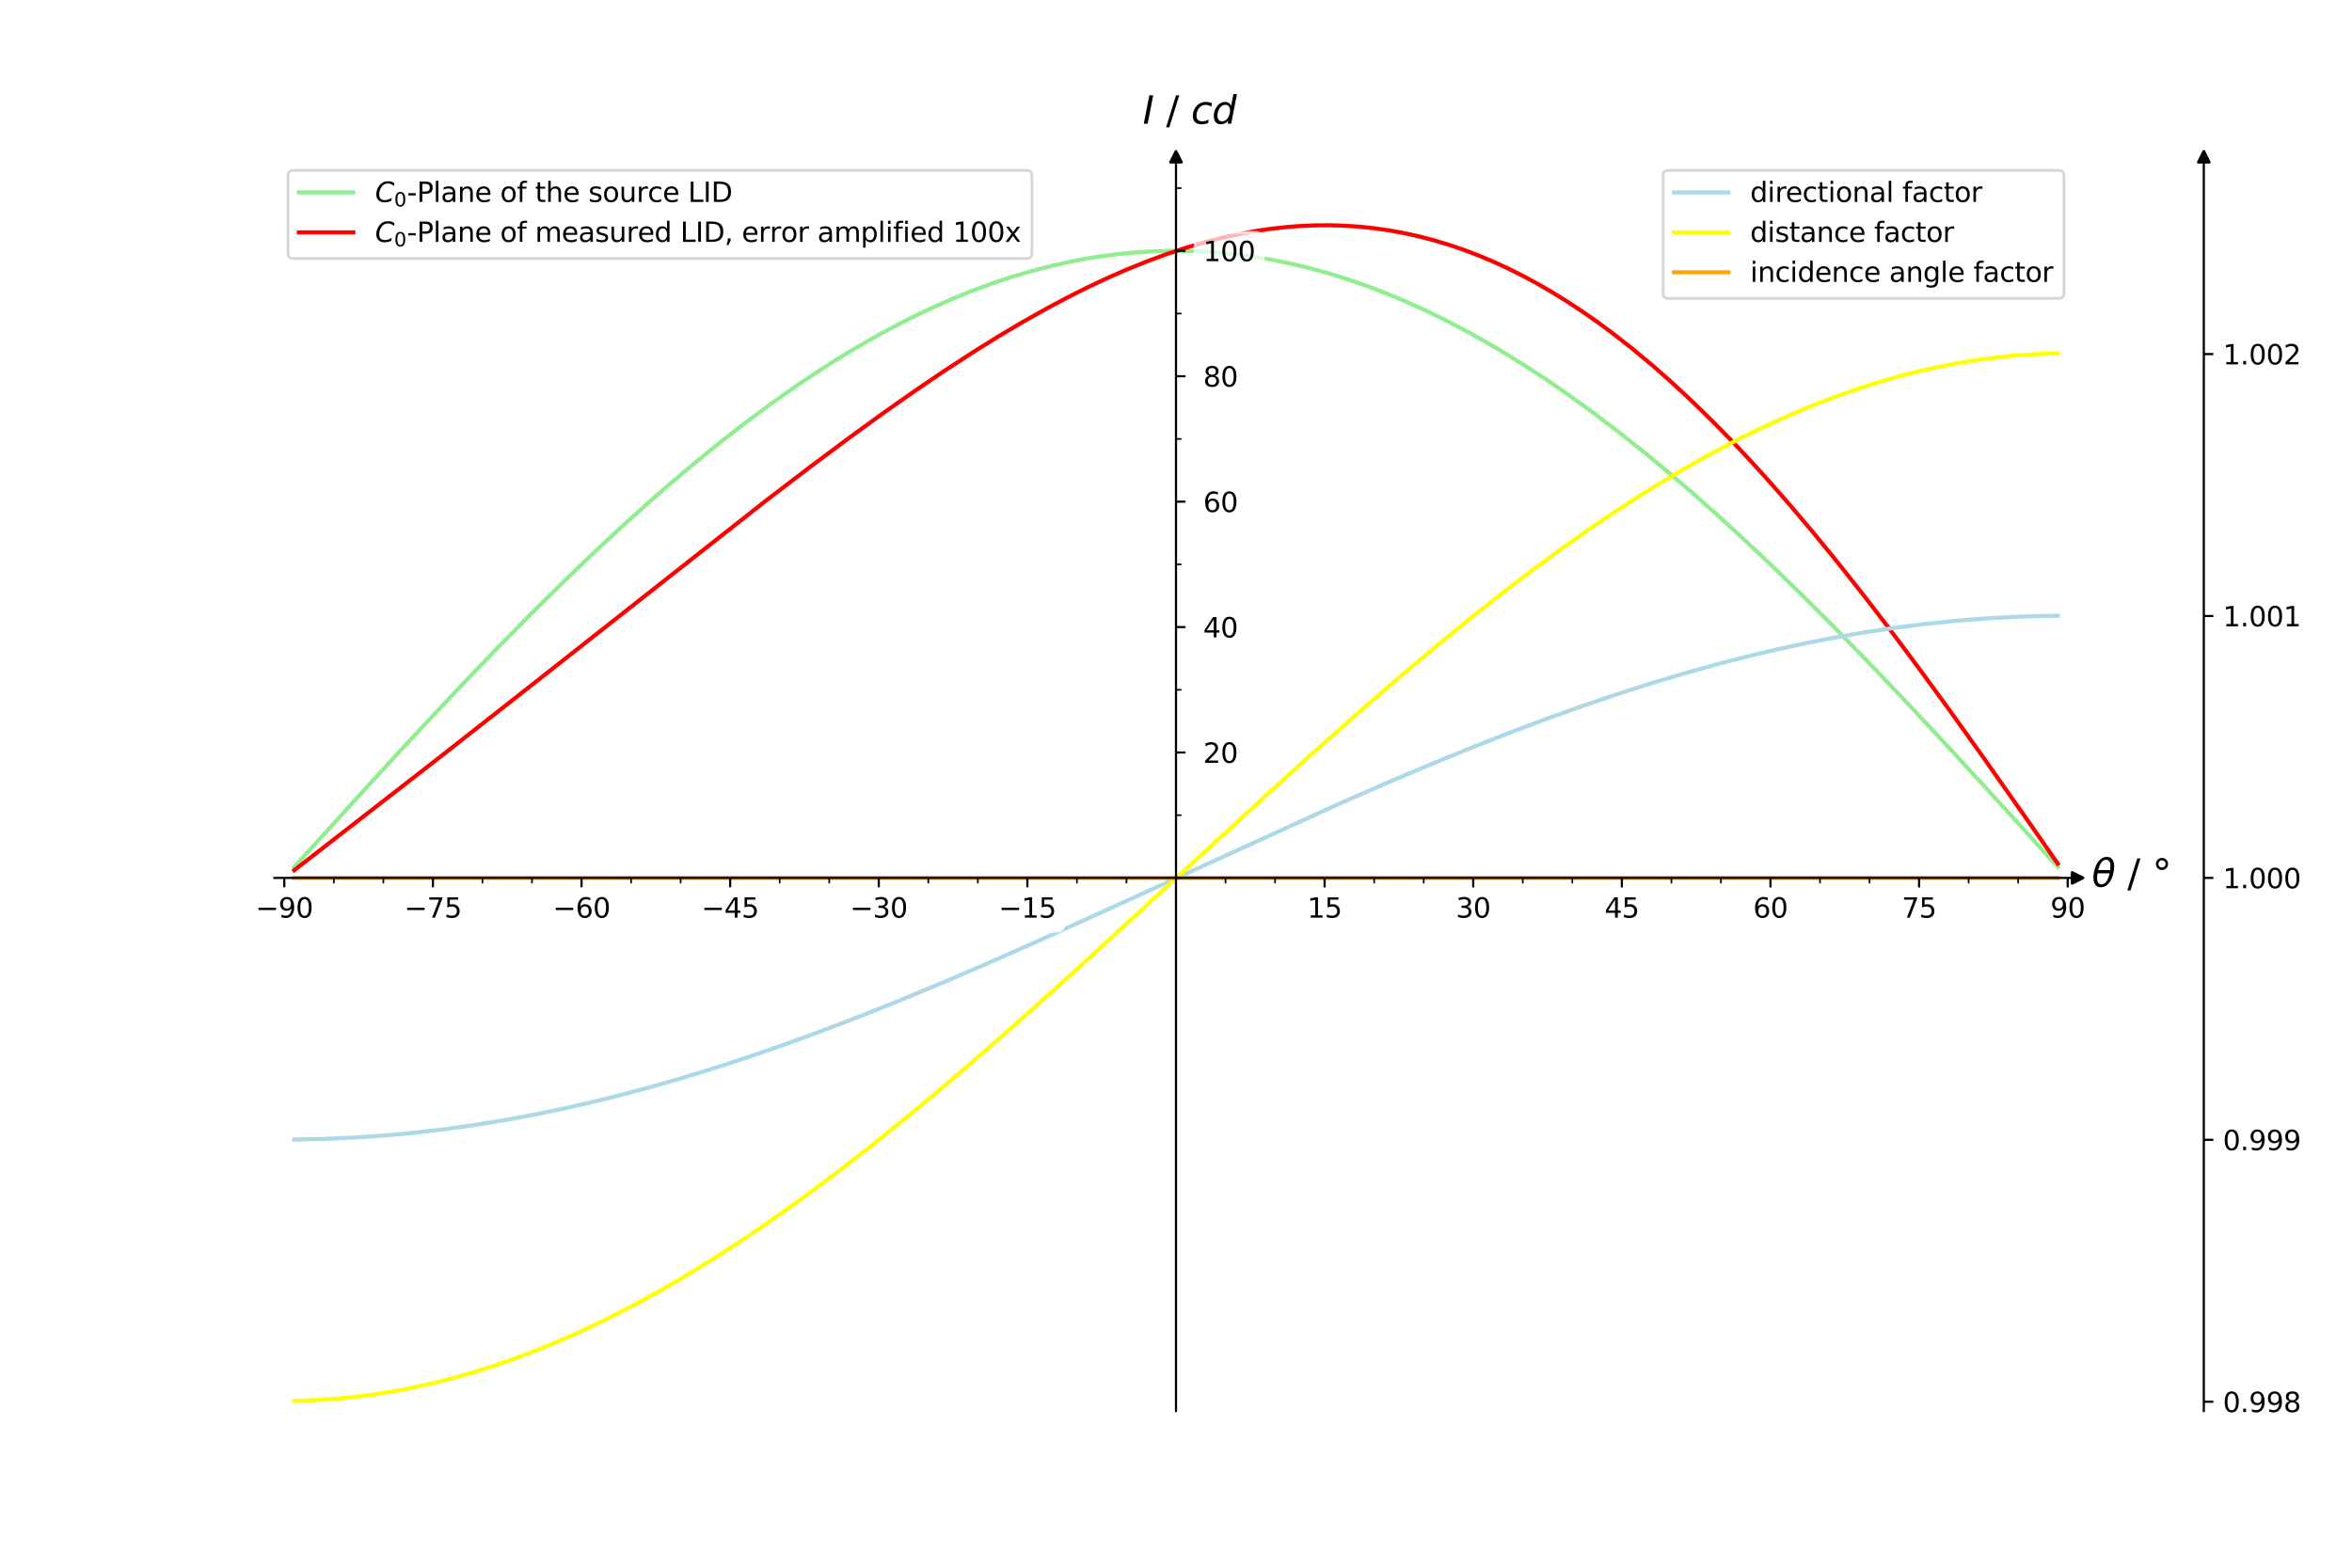 <?xml version="1.0" encoding="utf-8" standalone="no"?>
<!DOCTYPE svg PUBLIC "-//W3C//DTD SVG 1.1//EN"
  "http://www.w3.org/Graphics/SVG/1.1/DTD/svg11.dtd">
<svg xmlns:xlink="http://www.w3.org/1999/xlink" width="864pt" height="576pt" viewBox="0 0 864 576" xmlns="http://www.w3.org/2000/svg" version="1.1">
 <defs>
  <style type="text/css">*{stroke-linejoin: round; stroke-linecap: butt}</style>
 </defs>
 <g id="figure_1">
  <g id="patch_1">
   <path d="M 0 576 
L 864 576 
L 864 0 
L 0 0 
z
" style="fill: #ffffff"/>
  </g>
  <g id="axes_1">
   <g id="patch_2">
    <path d="M 100.8 518.4 
L 763.2 518.4 
L 763.2 57.6 
L 100.8 57.6 
L 100.8 518.4 
z
" style="fill: none; opacity: 0"/>
   </g>
   <g id="matplotlib.axis_1">
    <g id="xtick_1"/>
    <g id="xtick_2"/>
    <g id="xtick_3"/>
    <g id="xtick_4"/>
    <g id="xtick_5"/>
    <g id="xtick_6"/>
    <g id="xtick_7"/>
    <g id="xtick_8"/>
    <g id="xtick_9"/>
    <g id="xtick_10"/>
    <g id="xtick_11"/>
    <g id="xtick_12"/>
    <g id="xtick_13"/>
    <g id="xtick_14"/>
    <g id="xtick_15"/>
    <g id="xtick_16"/>
    <g id="xtick_17"/>
    <g id="xtick_18"/>
    <g id="xtick_19"/>
    <g id="xtick_20"/>
    <g id="xtick_21"/>
    <g id="xtick_22"/>
    <g id="xtick_23"/>
    <g id="xtick_24"/>
    <g id="xtick_25"/>
    <g id="xtick_26"/>
    <g id="xtick_27"/>
    <g id="xtick_28"/>
    <g id="xtick_29"/>
    <g id="xtick_30"/>
    <g id="xtick_31"/>
    <g id="xtick_32"/>
    <g id="xtick_33"/>
    <g id="xtick_34"/>
    <g id="xtick_35"/>
    <g id="xtick_36"/>
    <g id="xtick_37"/>
    <g id="xtick_38"/>
   </g>
   <g id="matplotlib.axis_2">
    <g id="ytick_1">
     <g id="line2d_1">
      <defs>
       <path id="m6459593977" d="M 0 0 
L 3.5 0 
" style="stroke: #000000; stroke-width: 0.8"/>
      </defs>
      <g>
       <use xlink:href="#m6459593977" x="809.568" y="515.025" style="stroke: #000000; stroke-width: 0.8"/>
      </g>
     </g>
     <g id="text_1">
      <!-- 0.998 -->
      <g transform="translate(816.568 518.824) scale(0.1 -0.1)">
       <defs>
        <path id="DejaVuSans-30" d="M 2034 4250 
Q 1547 4250 1301 3770 
Q 1056 3291 1056 2328 
Q 1056 1369 1301 889 
Q 1547 409 2034 409 
Q 2525 409 2770 889 
Q 3016 1369 3016 2328 
Q 3016 3291 2770 3770 
Q 2525 4250 2034 4250 
z
M 2034 4750 
Q 2819 4750 3233 4129 
Q 3647 3509 3647 2328 
Q 3647 1150 3233 529 
Q 2819 -91 2034 -91 
Q 1250 -91 836 529 
Q 422 1150 422 2328 
Q 422 3509 836 4129 
Q 1250 4750 2034 4750 
z
" transform="scale(0.016)"/>
        <path id="DejaVuSans-2e" d="M 684 794 
L 1344 794 
L 1344 0 
L 684 0 
L 684 794 
z
" transform="scale(0.016)"/>
        <path id="DejaVuSans-39" d="M 703 97 
L 703 672 
Q 941 559 1184 500 
Q 1428 441 1663 441 
Q 2288 441 2617 861 
Q 2947 1281 2994 2138 
Q 2813 1869 2534 1725 
Q 2256 1581 1919 1581 
Q 1219 1581 811 2004 
Q 403 2428 403 3163 
Q 403 3881 828 4315 
Q 1253 4750 1959 4750 
Q 2769 4750 3195 4129 
Q 3622 3509 3622 2328 
Q 3622 1225 3098 567 
Q 2575 -91 1691 -91 
Q 1453 -91 1209 -44 
Q 966 3 703 97 
z
M 1959 2075 
Q 2384 2075 2632 2365 
Q 2881 2656 2881 3163 
Q 2881 3666 2632 3958 
Q 2384 4250 1959 4250 
Q 1534 4250 1286 3958 
Q 1038 3666 1038 3163 
Q 1038 2656 1286 2365 
Q 1534 2075 1959 2075 
z
" transform="scale(0.016)"/>
        <path id="DejaVuSans-38" d="M 2034 2216 
Q 1584 2216 1326 1975 
Q 1069 1734 1069 1313 
Q 1069 891 1326 650 
Q 1584 409 2034 409 
Q 2484 409 2743 651 
Q 3003 894 3003 1313 
Q 3003 1734 2745 1975 
Q 2488 2216 2034 2216 
z
M 1403 2484 
Q 997 2584 770 2862 
Q 544 3141 544 3541 
Q 544 4100 942 4425 
Q 1341 4750 2034 4750 
Q 2731 4750 3128 4425 
Q 3525 4100 3525 3541 
Q 3525 3141 3298 2862 
Q 3072 2584 2669 2484 
Q 3125 2378 3379 2068 
Q 3634 1759 3634 1313 
Q 3634 634 3220 271 
Q 2806 -91 2034 -91 
Q 1263 -91 848 271 
Q 434 634 434 1313 
Q 434 1759 690 2068 
Q 947 2378 1403 2484 
z
M 1172 3481 
Q 1172 3119 1398 2916 
Q 1625 2713 2034 2713 
Q 2441 2713 2670 2916 
Q 2900 3119 2900 3481 
Q 2900 3844 2670 4047 
Q 2441 4250 2034 4250 
Q 1625 4250 1398 4047 
Q 1172 3844 1172 3481 
z
" transform="scale(0.016)"/>
       </defs>
       <use xlink:href="#DejaVuSans-30"/>
       <use xlink:href="#DejaVuSans-2e" x="63.623"/>
       <use xlink:href="#DejaVuSans-39" x="95.41"/>
       <use xlink:href="#DejaVuSans-39" x="159.033"/>
       <use xlink:href="#DejaVuSans-38" x="222.656"/>
      </g>
     </g>
    </g>
    <g id="ytick_2">
     <g id="line2d_2">
      <g>
       <use xlink:href="#m6459593977" x="809.568" y="418.792" style="stroke: #000000; stroke-width: 0.8"/>
      </g>
     </g>
     <g id="text_2">
      <!-- 0.999 -->
      <g transform="translate(816.568 422.592) scale(0.1 -0.1)">
       <use xlink:href="#DejaVuSans-30"/>
       <use xlink:href="#DejaVuSans-2e" x="63.623"/>
       <use xlink:href="#DejaVuSans-39" x="95.41"/>
       <use xlink:href="#DejaVuSans-39" x="159.033"/>
       <use xlink:href="#DejaVuSans-39" x="222.656"/>
      </g>
     </g>
    </g>
    <g id="ytick_3">
     <g id="line2d_3">
      <g>
       <use xlink:href="#m6459593977" x="809.568" y="322.56" style="stroke: #000000; stroke-width: 0.8"/>
      </g>
     </g>
     <g id="text_3">
      <!-- 1.000 -->
      <g transform="translate(816.568 326.359) scale(0.1 -0.1)">
       <defs>
        <path id="DejaVuSans-31" d="M 794 531 
L 1825 531 
L 1825 4091 
L 703 3866 
L 703 4441 
L 1819 4666 
L 2450 4666 
L 2450 531 
L 3481 531 
L 3481 0 
L 794 0 
L 794 531 
z
" transform="scale(0.016)"/>
       </defs>
       <use xlink:href="#DejaVuSans-31"/>
       <use xlink:href="#DejaVuSans-2e" x="63.623"/>
       <use xlink:href="#DejaVuSans-30" x="95.41"/>
       <use xlink:href="#DejaVuSans-30" x="159.033"/>
       <use xlink:href="#DejaVuSans-30" x="222.656"/>
      </g>
     </g>
    </g>
    <g id="ytick_4">
     <g id="line2d_4">
      <g>
       <use xlink:href="#m6459593977" x="809.568" y="226.328" style="stroke: #000000; stroke-width: 0.8"/>
      </g>
     </g>
     <g id="text_4">
      <!-- 1.001 -->
      <g transform="translate(816.568 230.127) scale(0.1 -0.1)">
       <use xlink:href="#DejaVuSans-31"/>
       <use xlink:href="#DejaVuSans-2e" x="63.623"/>
       <use xlink:href="#DejaVuSans-30" x="95.41"/>
       <use xlink:href="#DejaVuSans-30" x="159.033"/>
       <use xlink:href="#DejaVuSans-31" x="222.656"/>
      </g>
     </g>
    </g>
    <g id="ytick_5">
     <g id="line2d_5">
      <g>
       <use xlink:href="#m6459593977" x="809.568" y="130.095" style="stroke: #000000; stroke-width: 0.8"/>
      </g>
     </g>
     <g id="text_5">
      <!-- 1.002 -->
      <g transform="translate(816.568 133.894) scale(0.1 -0.1)">
       <defs>
        <path id="DejaVuSans-32" d="M 1228 531 
L 3431 531 
L 3431 0 
L 469 0 
L 469 531 
Q 828 903 1448 1529 
Q 2069 2156 2228 2338 
Q 2531 2678 2651 2914 
Q 2772 3150 2772 3378 
Q 2772 3750 2511 3984 
Q 2250 4219 1831 4219 
Q 1534 4219 1204 4116 
Q 875 4013 500 3803 
L 500 4441 
Q 881 4594 1212 4672 
Q 1544 4750 1819 4750 
Q 2544 4750 2975 4387 
Q 3406 4025 3406 3419 
Q 3406 3131 3298 2873 
Q 3191 2616 2906 2266 
Q 2828 2175 2409 1742 
Q 1991 1309 1228 531 
z
" transform="scale(0.016)"/>
       </defs>
       <use xlink:href="#DejaVuSans-31"/>
       <use xlink:href="#DejaVuSans-2e" x="63.623"/>
       <use xlink:href="#DejaVuSans-30" x="95.41"/>
       <use xlink:href="#DejaVuSans-30" x="159.033"/>
       <use xlink:href="#DejaVuSans-32" x="222.656"/>
      </g>
     </g>
    </g>
   </g>
   <g id="line2d_6">
    <path d="M 432 57.6 
" style="fill: none; stroke: #000000; stroke-width: 1.5; stroke-linecap: square"/>
    <defs>
     <path id="m0f0eb17701" d="M 0 -2 
L -2 2 
L 2 2 
z
" style="stroke: #000000; stroke-linejoin: miter"/>
    </defs>
    <g>
     <use xlink:href="#m0f0eb17701" x="432" y="57.6" style="stroke: #000000; stroke-linejoin: miter"/>
    </g>
   </g>
   <g id="line2d_7">
    <path d="M 763.2 322.56 
" style="fill: none; stroke: #000000; stroke-width: 1.5; stroke-linecap: square"/>
    <defs>
     <path id="mcf2fd592ed" d="M 2 0 
L -2 -2 
L -2 2 
z
" style="stroke: #000000; stroke-linejoin: miter"/>
    </defs>
    <g>
     <use xlink:href="#mcf2fd592ed" x="763.2" y="322.56" style="stroke: #000000; stroke-linejoin: miter"/>
    </g>
   </g>
   <g id="line2d_8">
    <path d="M 108.079 318.539 
L 137.196 286.517 
L 155.393 266.821 
L 169.952 251.362 
L 182.69 238.118 
L 195.429 225.189 
L 206.347 214.394 
L 217.266 203.895 
L 228.185 193.722 
L 237.284 185.513 
L 246.382 177.565 
L 255.481 169.892 
L 264.58 162.511 
L 273.679 155.434 
L 282.778 148.675 
L 291.877 142.247 
L 299.156 137.351 
L 306.435 132.681 
L 313.714 128.243 
L 320.993 124.041 
L 328.273 120.081 
L 335.552 116.367 
L 342.831 112.905 
L 350.11 109.698 
L 357.389 106.751 
L 364.668 104.066 
L 371.947 101.648 
L 379.226 99.499 
L 386.505 97.621 
L 393.785 96.018 
L 401.064 94.691 
L 408.343 93.641 
L 415.622 92.87 
L 422.901 92.379 
L 430.18 92.169 
L 437.459 92.239 
L 444.738 92.59 
L 452.018 93.221 
L 459.297 94.131 
L 466.576 95.32 
L 473.855 96.785 
L 481.134 98.526 
L 488.413 100.54 
L 495.692 102.824 
L 502.971 105.375 
L 510.251 108.192 
L 517.53 111.269 
L 524.809 114.604 
L 532.088 118.193 
L 539.367 122.03 
L 546.646 126.112 
L 553.925 130.433 
L 561.204 134.988 
L 568.484 139.771 
L 575.763 144.778 
L 584.862 151.339 
L 593.96 158.227 
L 603.059 165.428 
L 612.158 172.927 
L 621.257 180.712 
L 630.356 188.766 
L 641.275 198.766 
L 652.193 209.106 
L 663.112 219.756 
L 674.031 230.688 
L 686.769 243.759 
L 701.327 259.053 
L 717.705 276.626 
L 737.723 298.477 
L 755.921 318.539 
L 755.921 318.539 
" clip-path="url(#p97789d7ee4)" style="fill: none; stroke: #90ee90; stroke-width: 1.5; stroke-linecap: square"/>
   </g>
   <g id="line2d_9">
    <path d="M 108.079 319.743 
L 160.853 278.755 
L 197.248 250.184 
L 280.958 184.277 
L 297.336 171.759 
L 311.895 160.895 
L 324.633 151.655 
L 335.552 143.976 
L 346.47 136.56 
L 357.389 129.446 
L 366.488 123.777 
L 375.587 118.371 
L 384.686 113.251 
L 391.965 109.378 
L 399.244 105.717 
L 406.523 102.281 
L 413.802 99.083 
L 421.081 96.134 
L 428.36 93.447 
L 435.64 91.035 
L 442.919 88.909 
L 450.198 87.08 
L 455.657 85.91 
L 461.116 84.918 
L 466.576 84.109 
L 472.035 83.485 
L 477.495 83.052 
L 482.954 82.813 
L 488.413 82.772 
L 493.873 82.931 
L 499.332 83.294 
L 504.791 83.863 
L 510.251 84.642 
L 515.71 85.632 
L 521.169 86.835 
L 526.629 88.254 
L 532.088 89.889 
L 537.547 91.742 
L 543.007 93.813 
L 548.466 96.103 
L 553.925 98.612 
L 559.385 101.34 
L 564.844 104.286 
L 570.303 107.45 
L 575.763 110.831 
L 581.222 114.426 
L 586.681 118.235 
L 592.141 122.254 
L 599.42 127.938 
L 606.699 133.984 
L 613.978 140.387 
L 621.257 147.136 
L 628.536 154.222 
L 635.815 161.633 
L 643.095 169.358 
L 650.374 177.384 
L 657.653 185.696 
L 666.752 196.467 
L 675.851 207.632 
L 684.949 219.158 
L 694.048 231.011 
L 704.967 245.615 
L 715.886 260.573 
L 728.624 278.38 
L 745.002 301.669 
L 755.921 317.33 
L 755.921 317.33 
" clip-path="url(#p97789d7ee4)" style="fill: none; stroke: #ff0000; stroke-width: 1.5; stroke-linecap: square"/>
   </g>
   <g id="line2d_10">
    <path d="M 809.568 57.6 
" style="fill: none; stroke: #000000; stroke-width: 1.5; stroke-linecap: square"/>
    <g>
     <use xlink:href="#m0f0eb17701" x="809.568" y="57.6" style="stroke: #000000; stroke-linejoin: miter"/>
    </g>
   </g>
   <g id="line2d_11">
    <path d="M 108.079 418.682 
L 118.998 418.463 
L 129.916 417.981 
L 140.835 417.239 
L 151.754 416.237 
L 162.673 414.979 
L 173.591 413.469 
L 184.51 411.709 
L 195.429 409.706 
L 206.347 407.464 
L 217.266 404.989 
L 228.185 402.289 
L 239.103 399.371 
L 250.022 396.242 
L 262.76 392.337 
L 275.499 388.171 
L 288.237 383.761 
L 300.976 379.122 
L 315.534 373.563 
L 330.092 367.755 
L 346.47 360.958 
L 362.848 353.923 
L 382.866 345.065 
L 406.523 334.334 
L 492.053 295.265 
L 510.251 287.319 
L 526.629 280.395 
L 541.187 274.456 
L 555.745 268.751 
L 570.303 263.307 
L 583.042 258.779 
L 595.78 254.489 
L 608.519 250.453 
L 619.437 247.207 
L 630.356 244.168 
L 641.275 241.344 
L 652.193 238.742 
L 663.112 236.371 
L 674.031 234.236 
L 684.949 232.343 
L 695.868 230.698 
L 706.787 229.306 
L 717.705 228.169 
L 728.624 227.291 
L 739.543 226.676 
L 750.462 226.323 
L 755.921 226.246 
L 755.921 226.246 
" clip-path="url(#p97789d7ee4)" style="fill: none; stroke: #add8e6; stroke-width: 1.5; stroke-linecap: square"/>
   </g>
   <g id="line2d_12">
    <path d="M 108.079 514.707 
L 115.358 514.474 
L 122.637 514.007 
L 129.916 513.308 
L 137.196 512.376 
L 144.475 511.214 
L 151.754 509.823 
L 159.033 508.204 
L 166.312 506.359 
L 173.591 504.291 
L 180.87 502.002 
L 188.149 499.495 
L 195.429 496.773 
L 202.708 493.838 
L 209.987 490.695 
L 217.266 487.348 
L 224.545 483.8 
L 233.644 479.09 
L 242.743 474.082 
L 251.842 468.785 
L 260.941 463.21 
L 270.04 457.367 
L 279.138 451.268 
L 288.237 444.923 
L 297.336 438.345 
L 308.255 430.161 
L 319.174 421.681 
L 330.092 412.928 
L 342.831 402.404 
L 355.569 391.58 
L 370.127 378.894 
L 386.505 364.295 
L 404.703 347.771 
L 433.82 320.977 
L 466.576 290.88 
L 484.774 274.443 
L 501.152 259.955 
L 515.71 247.396 
L 528.448 236.702 
L 541.187 226.328 
L 552.105 217.718 
L 563.024 209.395 
L 573.943 201.382 
L 583.042 194.956 
L 592.141 188.773 
L 601.24 182.845 
L 610.338 177.182 
L 619.437 171.796 
L 628.536 166.697 
L 637.635 161.895 
L 646.734 157.399 
L 654.013 154.028 
L 661.292 150.863 
L 668.571 147.908 
L 675.851 145.165 
L 683.13 142.639 
L 690.409 140.333 
L 697.688 138.249 
L 704.967 136.39 
L 712.246 134.759 
L 719.525 133.356 
L 726.804 132.185 
L 734.084 131.246 
L 741.363 130.541 
L 748.642 130.071 
L 755.921 129.836 
L 755.921 129.836 
" clip-path="url(#p97789d7ee4)" style="fill: none; stroke: #ffff00; stroke-width: 1.5; stroke-linecap: square"/>
   </g>
   <g id="line2d_13">
    <path d="M 108.079 322.56 
L 755.921 322.56 
L 755.921 322.56 
" clip-path="url(#p97789d7ee4)" style="fill: none; stroke: #ffa500; stroke-width: 1.5; stroke-linecap: square"/>
   </g>
   <g id="patch_3">
    <path d="M 809.568 518.4 
L 809.568 57.6 
" style="fill: none; stroke: #000000; stroke-width: 0.8; stroke-linejoin: miter; stroke-linecap: square"/>
   </g>
   <g id="patch_4">
    <path d="M 432 518.4 
L 432 57.6 
" style="fill: none; stroke: #000000; stroke-width: 0.8; stroke-linejoin: miter; stroke-linecap: square"/>
   </g>
   <g id="patch_5">
    <path d="M 100.8 322.56 
L 763.2 322.56 
" style="fill: none; stroke: #000000; stroke-width: 0.8; stroke-linejoin: miter; stroke-linecap: square"/>
   </g>
   <g id="matplotlib.axis_3">
    <g id="xtick_39">
     <g id="line2d_14">
      <defs>
       <path id="m306d2ac72f" d="M 0 0 
L 0 3.5 
" style="stroke: #000000; stroke-width: 0.8"/>
      </defs>
      <g>
       <use xlink:href="#m306d2ac72f" x="104.44" y="322.56" style="stroke: #000000; stroke-width: 0.8"/>
      </g>
     </g>
     <g id="text_6">
      <g id="patch_6">
       <path d="M 93.887 342.238 
L 114.992 342.238 
Q 117.992 342.238 117.992 339.238 
L 117.992 329.56 
Q 117.992 326.56 114.992 326.56 
L 93.887 326.56 
Q 90.887 326.56 90.887 329.56 
L 90.887 339.238 
Q 90.887 342.238 93.887 342.238 
z
" style="fill: #ffffff; opacity: 0.7; stroke: #ffffff; stroke-linejoin: miter"/>
      </g>
      <!-- −90 -->
      <g transform="translate(93.887 337.158) scale(0.1 -0.1)">
       <defs>
        <path id="DejaVuSans-2212" d="M 678 2272 
L 4684 2272 
L 4684 1741 
L 678 1741 
L 678 2272 
z
" transform="scale(0.016)"/>
       </defs>
       <use xlink:href="#DejaVuSans-2212"/>
       <use xlink:href="#DejaVuSans-39" x="83.789"/>
       <use xlink:href="#DejaVuSans-30" x="147.412"/>
      </g>
     </g>
    </g>
    <g id="xtick_40">
     <g id="line2d_15">
      <g>
       <use xlink:href="#m306d2ac72f" x="159.033" y="322.56" style="stroke: #000000; stroke-width: 0.8"/>
      </g>
     </g>
     <g id="text_7">
      <g id="patch_7">
       <path d="M 148.481 342.238 
L 169.585 342.238 
Q 172.585 342.238 172.585 339.238 
L 172.585 329.56 
Q 172.585 326.56 169.585 326.56 
L 148.481 326.56 
Q 145.481 326.56 145.481 329.56 
L 145.481 339.238 
Q 145.481 342.238 148.481 342.238 
z
" style="fill: #ffffff; opacity: 0.7; stroke: #ffffff; stroke-linejoin: miter"/>
      </g>
      <!-- −75 -->
      <g transform="translate(148.481 337.158) scale(0.1 -0.1)">
       <defs>
        <path id="DejaVuSans-37" d="M 525 4666 
L 3525 4666 
L 3525 4397 
L 1831 0 
L 1172 0 
L 2766 4134 
L 525 4134 
L 525 4666 
z
" transform="scale(0.016)"/>
        <path id="DejaVuSans-35" d="M 691 4666 
L 3169 4666 
L 3169 4134 
L 1269 4134 
L 1269 2991 
Q 1406 3038 1543 3061 
Q 1681 3084 1819 3084 
Q 2600 3084 3056 2656 
Q 3513 2228 3513 1497 
Q 3513 744 3044 326 
Q 2575 -91 1722 -91 
Q 1428 -91 1123 -41 
Q 819 9 494 109 
L 494 744 
Q 775 591 1075 516 
Q 1375 441 1709 441 
Q 2250 441 2565 725 
Q 2881 1009 2881 1497 
Q 2881 1984 2565 2268 
Q 2250 2553 1709 2553 
Q 1456 2553 1204 2497 
Q 953 2441 691 2322 
L 691 4666 
z
" transform="scale(0.016)"/>
       </defs>
       <use xlink:href="#DejaVuSans-2212"/>
       <use xlink:href="#DejaVuSans-37" x="83.789"/>
       <use xlink:href="#DejaVuSans-35" x="147.412"/>
      </g>
     </g>
    </g>
    <g id="xtick_41">
     <g id="line2d_16">
      <g>
       <use xlink:href="#m306d2ac72f" x="213.626" y="322.56" style="stroke: #000000; stroke-width: 0.8"/>
      </g>
     </g>
     <g id="text_8">
      <g id="patch_8">
       <path d="M 203.074 342.238 
L 224.179 342.238 
Q 227.179 342.238 227.179 339.238 
L 227.179 329.56 
Q 227.179 326.56 224.179 326.56 
L 203.074 326.56 
Q 200.074 326.56 200.074 329.56 
L 200.074 339.238 
Q 200.074 342.238 203.074 342.238 
z
" style="fill: #ffffff; opacity: 0.7; stroke: #ffffff; stroke-linejoin: miter"/>
      </g>
      <!-- −60 -->
      <g transform="translate(203.074 337.158) scale(0.1 -0.1)">
       <defs>
        <path id="DejaVuSans-36" d="M 2113 2584 
Q 1688 2584 1439 2293 
Q 1191 2003 1191 1497 
Q 1191 994 1439 701 
Q 1688 409 2113 409 
Q 2538 409 2786 701 
Q 3034 994 3034 1497 
Q 3034 2003 2786 2293 
Q 2538 2584 2113 2584 
z
M 3366 4563 
L 3366 3988 
Q 3128 4100 2886 4159 
Q 2644 4219 2406 4219 
Q 1781 4219 1451 3797 
Q 1122 3375 1075 2522 
Q 1259 2794 1537 2939 
Q 1816 3084 2150 3084 
Q 2853 3084 3261 2657 
Q 3669 2231 3669 1497 
Q 3669 778 3244 343 
Q 2819 -91 2113 -91 
Q 1303 -91 875 529 
Q 447 1150 447 2328 
Q 447 3434 972 4092 
Q 1497 4750 2381 4750 
Q 2619 4750 2861 4703 
Q 3103 4656 3366 4563 
z
" transform="scale(0.016)"/>
       </defs>
       <use xlink:href="#DejaVuSans-2212"/>
       <use xlink:href="#DejaVuSans-36" x="83.789"/>
       <use xlink:href="#DejaVuSans-30" x="147.412"/>
      </g>
     </g>
    </g>
    <g id="xtick_42">
     <g id="line2d_17">
      <g>
       <use xlink:href="#m306d2ac72f" x="268.22" y="322.56" style="stroke: #000000; stroke-width: 0.8"/>
      </g>
     </g>
     <g id="text_9">
      <g id="patch_9">
       <path d="M 257.667 342.238 
L 278.772 342.238 
Q 281.772 342.238 281.772 339.238 
L 281.772 329.56 
Q 281.772 326.56 278.772 326.56 
L 257.667 326.56 
Q 254.667 326.56 254.667 329.56 
L 254.667 339.238 
Q 254.667 342.238 257.667 342.238 
z
" style="fill: #ffffff; opacity: 0.7; stroke: #ffffff; stroke-linejoin: miter"/>
      </g>
      <!-- −45 -->
      <g transform="translate(257.667 337.158) scale(0.1 -0.1)">
       <defs>
        <path id="DejaVuSans-34" d="M 2419 4116 
L 825 1625 
L 2419 1625 
L 2419 4116 
z
M 2253 4666 
L 3047 4666 
L 3047 1625 
L 3713 1625 
L 3713 1100 
L 3047 1100 
L 3047 0 
L 2419 0 
L 2419 1100 
L 313 1100 
L 313 1709 
L 2253 4666 
z
" transform="scale(0.016)"/>
       </defs>
       <use xlink:href="#DejaVuSans-2212"/>
       <use xlink:href="#DejaVuSans-34" x="83.789"/>
       <use xlink:href="#DejaVuSans-35" x="147.412"/>
      </g>
     </g>
    </g>
    <g id="xtick_43">
     <g id="line2d_18">
      <g>
       <use xlink:href="#m306d2ac72f" x="322.813" y="322.56" style="stroke: #000000; stroke-width: 0.8"/>
      </g>
     </g>
     <g id="text_10">
      <g id="patch_10">
       <path d="M 312.261 342.238 
L 333.366 342.238 
Q 336.366 342.238 336.366 339.238 
L 336.366 329.56 
Q 336.366 326.56 333.366 326.56 
L 312.261 326.56 
Q 309.261 326.56 309.261 329.56 
L 309.261 339.238 
Q 309.261 342.238 312.261 342.238 
z
" style="fill: #ffffff; opacity: 0.7; stroke: #ffffff; stroke-linejoin: miter"/>
      </g>
      <!-- −30 -->
      <g transform="translate(312.261 337.158) scale(0.1 -0.1)">
       <defs>
        <path id="DejaVuSans-33" d="M 2597 2516 
Q 3050 2419 3304 2112 
Q 3559 1806 3559 1356 
Q 3559 666 3084 287 
Q 2609 -91 1734 -91 
Q 1441 -91 1130 -33 
Q 819 25 488 141 
L 488 750 
Q 750 597 1062 519 
Q 1375 441 1716 441 
Q 2309 441 2620 675 
Q 2931 909 2931 1356 
Q 2931 1769 2642 2001 
Q 2353 2234 1838 2234 
L 1294 2234 
L 1294 2753 
L 1863 2753 
Q 2328 2753 2575 2939 
Q 2822 3125 2822 3475 
Q 2822 3834 2567 4026 
Q 2313 4219 1838 4219 
Q 1578 4219 1281 4162 
Q 984 4106 628 3988 
L 628 4550 
Q 988 4650 1302 4700 
Q 1616 4750 1894 4750 
Q 2613 4750 3031 4423 
Q 3450 4097 3450 3541 
Q 3450 3153 3228 2886 
Q 3006 2619 2597 2516 
z
" transform="scale(0.016)"/>
       </defs>
       <use xlink:href="#DejaVuSans-2212"/>
       <use xlink:href="#DejaVuSans-33" x="83.789"/>
       <use xlink:href="#DejaVuSans-30" x="147.412"/>
      </g>
     </g>
    </g>
    <g id="xtick_44">
     <g id="line2d_19">
      <g>
       <use xlink:href="#m306d2ac72f" x="377.407" y="322.56" style="stroke: #000000; stroke-width: 0.8"/>
      </g>
     </g>
     <g id="text_11">
      <g id="patch_11">
       <path d="M 366.854 342.238 
L 387.959 342.238 
Q 390.959 342.238 390.959 339.238 
L 390.959 329.56 
Q 390.959 326.56 387.959 326.56 
L 366.854 326.56 
Q 363.854 326.56 363.854 329.56 
L 363.854 339.238 
Q 363.854 342.238 366.854 342.238 
z
" style="fill: #ffffff; opacity: 0.7; stroke: #ffffff; stroke-linejoin: miter"/>
      </g>
      <!-- −15 -->
      <g transform="translate(366.854 337.158) scale(0.1 -0.1)">
       <use xlink:href="#DejaVuSans-2212"/>
       <use xlink:href="#DejaVuSans-31" x="83.789"/>
       <use xlink:href="#DejaVuSans-35" x="147.412"/>
      </g>
     </g>
    </g>
    <g id="xtick_45">
     <g id="line2d_20">
      <g>
       <use xlink:href="#m306d2ac72f" x="486.593" y="322.56" style="stroke: #000000; stroke-width: 0.8"/>
      </g>
     </g>
     <g id="text_12">
      <!-- 15 -->
      <g transform="translate(480.231 337.158) scale(0.1 -0.1)">
       <use xlink:href="#DejaVuSans-31"/>
       <use xlink:href="#DejaVuSans-35" x="63.623"/>
      </g>
     </g>
    </g>
    <g id="xtick_46">
     <g id="line2d_21">
      <g>
       <use xlink:href="#m306d2ac72f" x="541.187" y="322.56" style="stroke: #000000; stroke-width: 0.8"/>
      </g>
     </g>
     <g id="text_13">
      <!-- 30 -->
      <g transform="translate(534.824 337.158) scale(0.1 -0.1)">
       <use xlink:href="#DejaVuSans-33"/>
       <use xlink:href="#DejaVuSans-30" x="63.623"/>
      </g>
     </g>
    </g>
    <g id="xtick_47">
     <g id="line2d_22">
      <g>
       <use xlink:href="#m306d2ac72f" x="595.78" y="322.56" style="stroke: #000000; stroke-width: 0.8"/>
      </g>
     </g>
     <g id="text_14">
      <!-- 45 -->
      <g transform="translate(589.418 337.158) scale(0.1 -0.1)">
       <use xlink:href="#DejaVuSans-34"/>
       <use xlink:href="#DejaVuSans-35" x="63.623"/>
      </g>
     </g>
    </g>
    <g id="xtick_48">
     <g id="line2d_23">
      <g>
       <use xlink:href="#m306d2ac72f" x="650.374" y="322.56" style="stroke: #000000; stroke-width: 0.8"/>
      </g>
     </g>
     <g id="text_15">
      <!-- 60 -->
      <g transform="translate(644.011 337.158) scale(0.1 -0.1)">
       <use xlink:href="#DejaVuSans-36"/>
       <use xlink:href="#DejaVuSans-30" x="63.623"/>
      </g>
     </g>
    </g>
    <g id="xtick_49">
     <g id="line2d_24">
      <g>
       <use xlink:href="#m306d2ac72f" x="704.967" y="322.56" style="stroke: #000000; stroke-width: 0.8"/>
      </g>
     </g>
     <g id="text_16">
      <!-- 75 -->
      <g transform="translate(698.605 337.158) scale(0.1 -0.1)">
       <use xlink:href="#DejaVuSans-37"/>
       <use xlink:href="#DejaVuSans-35" x="63.623"/>
      </g>
     </g>
    </g>
    <g id="xtick_50">
     <g id="line2d_25">
      <g>
       <use xlink:href="#m306d2ac72f" x="759.56" y="322.56" style="stroke: #000000; stroke-width: 0.8"/>
      </g>
     </g>
     <g id="text_17">
      <!-- 90 -->
      <g transform="translate(753.198 337.158) scale(0.1 -0.1)">
       <use xlink:href="#DejaVuSans-39"/>
       <use xlink:href="#DejaVuSans-30" x="63.623"/>
      </g>
     </g>
    </g>
    <g id="xtick_51">
     <g id="line2d_26">
      <defs>
       <path id="m03d04b0107" d="M 0 0 
L 0 2 
" style="stroke: #000000; stroke-width: 0.6"/>
      </defs>
      <g>
       <use xlink:href="#m03d04b0107" x="122.637" y="322.56" style="stroke: #000000; stroke-width: 0.6"/>
      </g>
     </g>
    </g>
    <g id="xtick_52">
     <g id="line2d_27">
      <g>
       <use xlink:href="#m03d04b0107" x="140.835" y="322.56" style="stroke: #000000; stroke-width: 0.6"/>
      </g>
     </g>
    </g>
    <g id="xtick_53">
     <g id="line2d_28">
      <g>
       <use xlink:href="#m03d04b0107" x="177.231" y="322.56" style="stroke: #000000; stroke-width: 0.6"/>
      </g>
     </g>
    </g>
    <g id="xtick_54">
     <g id="line2d_29">
      <g>
       <use xlink:href="#m03d04b0107" x="195.429" y="322.56" style="stroke: #000000; stroke-width: 0.6"/>
      </g>
     </g>
    </g>
    <g id="xtick_55">
     <g id="line2d_30">
      <g>
       <use xlink:href="#m03d04b0107" x="231.824" y="322.56" style="stroke: #000000; stroke-width: 0.6"/>
      </g>
     </g>
    </g>
    <g id="xtick_56">
     <g id="line2d_31">
      <g>
       <use xlink:href="#m03d04b0107" x="250.022" y="322.56" style="stroke: #000000; stroke-width: 0.6"/>
      </g>
     </g>
    </g>
    <g id="xtick_57">
     <g id="line2d_32">
      <g>
       <use xlink:href="#m03d04b0107" x="286.418" y="322.56" style="stroke: #000000; stroke-width: 0.6"/>
      </g>
     </g>
    </g>
    <g id="xtick_58">
     <g id="line2d_33">
      <g>
       <use xlink:href="#m03d04b0107" x="304.615" y="322.56" style="stroke: #000000; stroke-width: 0.6"/>
      </g>
     </g>
    </g>
    <g id="xtick_59">
     <g id="line2d_34">
      <g>
       <use xlink:href="#m03d04b0107" x="341.011" y="322.56" style="stroke: #000000; stroke-width: 0.6"/>
      </g>
     </g>
    </g>
    <g id="xtick_60">
     <g id="line2d_35">
      <g>
       <use xlink:href="#m03d04b0107" x="359.209" y="322.56" style="stroke: #000000; stroke-width: 0.6"/>
      </g>
     </g>
    </g>
    <g id="xtick_61">
     <g id="line2d_36">
      <g>
       <use xlink:href="#m03d04b0107" x="395.604" y="322.56" style="stroke: #000000; stroke-width: 0.6"/>
      </g>
     </g>
    </g>
    <g id="xtick_62">
     <g id="line2d_37">
      <g>
       <use xlink:href="#m03d04b0107" x="413.802" y="322.56" style="stroke: #000000; stroke-width: 0.6"/>
      </g>
     </g>
    </g>
    <g id="xtick_63">
     <g id="line2d_38">
      <g>
       <use xlink:href="#m03d04b0107" x="432" y="322.56" style="stroke: #000000; stroke-width: 0.6"/>
      </g>
     </g>
    </g>
    <g id="xtick_64">
     <g id="line2d_39">
      <g>
       <use xlink:href="#m03d04b0107" x="432" y="322.56" style="stroke: #000000; stroke-width: 0.6"/>
      </g>
     </g>
    </g>
    <g id="xtick_65">
     <g id="line2d_40">
      <g>
       <use xlink:href="#m03d04b0107" x="450.198" y="322.56" style="stroke: #000000; stroke-width: 0.6"/>
      </g>
     </g>
    </g>
    <g id="xtick_66">
     <g id="line2d_41">
      <g>
       <use xlink:href="#m03d04b0107" x="468.396" y="322.56" style="stroke: #000000; stroke-width: 0.6"/>
      </g>
     </g>
    </g>
    <g id="xtick_67">
     <g id="line2d_42">
      <g>
       <use xlink:href="#m03d04b0107" x="504.791" y="322.56" style="stroke: #000000; stroke-width: 0.6"/>
      </g>
     </g>
    </g>
    <g id="xtick_68">
     <g id="line2d_43">
      <g>
       <use xlink:href="#m03d04b0107" x="522.989" y="322.56" style="stroke: #000000; stroke-width: 0.6"/>
      </g>
     </g>
    </g>
    <g id="xtick_69">
     <g id="line2d_44">
      <g>
       <use xlink:href="#m03d04b0107" x="559.385" y="322.56" style="stroke: #000000; stroke-width: 0.6"/>
      </g>
     </g>
    </g>
    <g id="xtick_70">
     <g id="line2d_45">
      <g>
       <use xlink:href="#m03d04b0107" x="577.582" y="322.56" style="stroke: #000000; stroke-width: 0.6"/>
      </g>
     </g>
    </g>
    <g id="xtick_71">
     <g id="line2d_46">
      <g>
       <use xlink:href="#m03d04b0107" x="613.978" y="322.56" style="stroke: #000000; stroke-width: 0.6"/>
      </g>
     </g>
    </g>
    <g id="xtick_72">
     <g id="line2d_47">
      <g>
       <use xlink:href="#m03d04b0107" x="632.176" y="322.56" style="stroke: #000000; stroke-width: 0.6"/>
      </g>
     </g>
    </g>
    <g id="xtick_73">
     <g id="line2d_48">
      <g>
       <use xlink:href="#m03d04b0107" x="668.571" y="322.56" style="stroke: #000000; stroke-width: 0.6"/>
      </g>
     </g>
    </g>
    <g id="xtick_74">
     <g id="line2d_49">
      <g>
       <use xlink:href="#m03d04b0107" x="686.769" y="322.56" style="stroke: #000000; stroke-width: 0.6"/>
      </g>
     </g>
    </g>
    <g id="xtick_75">
     <g id="line2d_50">
      <g>
       <use xlink:href="#m03d04b0107" x="723.165" y="322.56" style="stroke: #000000; stroke-width: 0.6"/>
      </g>
     </g>
    </g>
    <g id="xtick_76">
     <g id="line2d_51">
      <g>
       <use xlink:href="#m03d04b0107" x="741.363" y="322.56" style="stroke: #000000; stroke-width: 0.6"/>
      </g>
     </g>
    </g>
    <g id="text_18">
     <!-- $\theta$ / ° -->
     <g transform="translate(768.442 325.876) scale(0.14 -0.14)">
      <defs>
       <path id="DejaVuSans-Oblique-3b8" d="M 2913 2219 
L 925 2219 
Q 791 1284 928 888 
Q 1100 400 1566 400 
Q 2034 400 2391 891 
Q 2703 1322 2913 2219 
z
M 3009 2750 
Q 3094 3638 2984 3950 
Q 2813 4444 2353 4444 
Q 1875 4444 1525 3956 
Q 1250 3563 1034 2750 
L 3009 2750 
z
M 2444 4913 
Q 3194 4913 3494 4250 
Q 3794 3591 3566 2422 
Q 3341 1256 2781 594 
Q 2225 -72 1475 -72 
Q 722 -72 425 594 
Q 128 1256 353 2422 
Q 581 3591 1134 4250 
Q 1691 4913 2444 4913 
z
" transform="scale(0.016)"/>
       <path id="DejaVuSans-20" transform="scale(0.016)"/>
       <path id="DejaVuSans-2f" d="M 1625 4666 
L 2156 4666 
L 531 -594 
L 0 -594 
L 1625 4666 
z
" transform="scale(0.016)"/>
       <path id="DejaVuSans-b0" d="M 1600 4347 
Q 1350 4347 1178 4173 
Q 1006 4000 1006 3750 
Q 1006 3503 1178 3333 
Q 1350 3163 1600 3163 
Q 1850 3163 2022 3333 
Q 2194 3503 2194 3750 
Q 2194 3997 2020 4172 
Q 1847 4347 1600 4347 
z
M 1600 4750 
Q 1800 4750 1984 4673 
Q 2169 4597 2303 4453 
Q 2447 4313 2519 4134 
Q 2591 3956 2591 3750 
Q 2591 3338 2302 3052 
Q 2013 2766 1594 2766 
Q 1172 2766 890 3047 
Q 609 3328 609 3750 
Q 609 4169 896 4459 
Q 1184 4750 1600 4750 
z
" transform="scale(0.016)"/>
      </defs>
      <use xlink:href="#DejaVuSans-Oblique-3b8" transform="translate(0 0.234)"/>
      <use xlink:href="#DejaVuSans-20" transform="translate(61.182 0.234)"/>
      <use xlink:href="#DejaVuSans-2f" transform="translate(92.969 0.234)"/>
      <use xlink:href="#DejaVuSans-20" transform="translate(126.66 0.234)"/>
      <use xlink:href="#DejaVuSans-b0" transform="translate(158.447 0.234)"/>
     </g>
    </g>
   </g>
   <g id="matplotlib.axis_4">
    <g id="ytick_6">
     <g id="line2d_52">
      <g>
       <use xlink:href="#m6459593977" x="432" y="276.48" style="stroke: #000000; stroke-width: 0.8"/>
      </g>
     </g>
     <g id="text_19">
      <g id="patch_12">
       <path d="M 442 285.359 
L 454.725 285.359 
Q 457.725 285.359 457.725 282.359 
L 457.725 272.681 
Q 457.725 269.681 454.725 269.681 
L 442 269.681 
Q 439 269.681 439 272.681 
L 439 282.359 
Q 439 285.359 442 285.359 
z
" style="fill: #ffffff; opacity: 0.7; stroke: #ffffff; stroke-linejoin: miter"/>
      </g>
      <!-- 20 -->
      <g transform="translate(442 280.279) scale(0.1 -0.1)">
       <use xlink:href="#DejaVuSans-32"/>
       <use xlink:href="#DejaVuSans-30" x="63.623"/>
      </g>
     </g>
    </g>
    <g id="ytick_7">
     <g id="line2d_53">
      <g>
       <use xlink:href="#m6459593977" x="432" y="230.4" style="stroke: #000000; stroke-width: 0.8"/>
      </g>
     </g>
     <g id="text_20">
      <g id="patch_13">
       <path d="M 442 239.279 
L 454.725 239.279 
Q 457.725 239.279 457.725 236.279 
L 457.725 226.601 
Q 457.725 223.601 454.725 223.601 
L 442 223.601 
Q 439 223.601 439 226.601 
L 439 236.279 
Q 439 239.279 442 239.279 
z
" style="fill: #ffffff; opacity: 0.7; stroke: #ffffff; stroke-linejoin: miter"/>
      </g>
      <!-- 40 -->
      <g transform="translate(442 234.199) scale(0.1 -0.1)">
       <use xlink:href="#DejaVuSans-34"/>
       <use xlink:href="#DejaVuSans-30" x="63.623"/>
      </g>
     </g>
    </g>
    <g id="ytick_8">
     <g id="line2d_54">
      <g>
       <use xlink:href="#m6459593977" x="432" y="184.32" style="stroke: #000000; stroke-width: 0.8"/>
      </g>
     </g>
     <g id="text_21">
      <g id="patch_14">
       <path d="M 442 193.199 
L 454.725 193.199 
Q 457.725 193.199 457.725 190.199 
L 457.725 180.521 
Q 457.725 177.521 454.725 177.521 
L 442 177.521 
Q 439 177.521 439 180.521 
L 439 190.199 
Q 439 193.199 442 193.199 
z
" style="fill: #ffffff; opacity: 0.7; stroke: #ffffff; stroke-linejoin: miter"/>
      </g>
      <!-- 60 -->
      <g transform="translate(442 188.119) scale(0.1 -0.1)">
       <use xlink:href="#DejaVuSans-36"/>
       <use xlink:href="#DejaVuSans-30" x="63.623"/>
      </g>
     </g>
    </g>
    <g id="ytick_9">
     <g id="line2d_55">
      <g>
       <use xlink:href="#m6459593977" x="432" y="138.24" style="stroke: #000000; stroke-width: 0.8"/>
      </g>
     </g>
     <g id="text_22">
      <g id="patch_15">
       <path d="M 442 147.119 
L 454.725 147.119 
Q 457.725 147.119 457.725 144.119 
L 457.725 134.441 
Q 457.725 131.441 454.725 131.441 
L 442 131.441 
Q 439 131.441 439 134.441 
L 439 144.119 
Q 439 147.119 442 147.119 
z
" style="fill: #ffffff; opacity: 0.7; stroke: #ffffff; stroke-linejoin: miter"/>
      </g>
      <!-- 80 -->
      <g transform="translate(442 142.039) scale(0.1 -0.1)">
       <use xlink:href="#DejaVuSans-38"/>
       <use xlink:href="#DejaVuSans-30" x="63.623"/>
      </g>
     </g>
    </g>
    <g id="ytick_10">
     <g id="line2d_56">
      <g>
       <use xlink:href="#m6459593977" x="432" y="92.16" style="stroke: #000000; stroke-width: 0.8"/>
      </g>
     </g>
     <g id="text_23">
      <g id="patch_16">
       <path d="M 442 101.039 
L 461.087 101.039 
Q 464.087 101.039 464.087 98.039 
L 464.087 88.361 
Q 464.087 85.361 461.087 85.361 
L 442 85.361 
Q 439 85.361 439 88.361 
L 439 98.039 
Q 439 101.039 442 101.039 
z
" style="fill: #ffffff; opacity: 0.7; stroke: #ffffff; stroke-linejoin: miter"/>
      </g>
      <!-- 100 -->
      <g transform="translate(442 95.959) scale(0.1 -0.1)">
       <use xlink:href="#DejaVuSans-31"/>
       <use xlink:href="#DejaVuSans-30" x="63.623"/>
       <use xlink:href="#DejaVuSans-30" x="127.246"/>
      </g>
     </g>
    </g>
    <g id="ytick_11">
     <g id="line2d_57">
      <defs>
       <path id="m8aaa7388b4" d="M 0 0 
L 2 0 
" style="stroke: #000000; stroke-width: 0.6"/>
      </defs>
      <g>
       <use xlink:href="#m8aaa7388b4" x="432" y="322.56" style="stroke: #000000; stroke-width: 0.6"/>
      </g>
     </g>
    </g>
    <g id="ytick_12">
     <g id="line2d_58">
      <g>
       <use xlink:href="#m8aaa7388b4" x="432" y="299.52" style="stroke: #000000; stroke-width: 0.6"/>
      </g>
     </g>
    </g>
    <g id="ytick_13">
     <g id="line2d_59">
      <g>
       <use xlink:href="#m8aaa7388b4" x="432" y="253.44" style="stroke: #000000; stroke-width: 0.6"/>
      </g>
     </g>
    </g>
    <g id="ytick_14">
     <g id="line2d_60">
      <g>
       <use xlink:href="#m8aaa7388b4" x="432" y="207.36" style="stroke: #000000; stroke-width: 0.6"/>
      </g>
     </g>
    </g>
    <g id="ytick_15">
     <g id="line2d_61">
      <g>
       <use xlink:href="#m8aaa7388b4" x="432" y="161.28" style="stroke: #000000; stroke-width: 0.6"/>
      </g>
     </g>
    </g>
    <g id="ytick_16">
     <g id="line2d_62">
      <g>
       <use xlink:href="#m8aaa7388b4" x="432" y="115.2" style="stroke: #000000; stroke-width: 0.6"/>
      </g>
     </g>
    </g>
    <g id="ytick_17">
     <g id="line2d_63">
      <g>
       <use xlink:href="#m8aaa7388b4" x="432" y="69.12" style="stroke: #000000; stroke-width: 0.6"/>
      </g>
     </g>
    </g>
    <g id="text_24">
     <!-- $I$ / $cd$ -->
     <g transform="translate(419.78 45.472) scale(0.14 -0.14)">
      <defs>
       <path id="DejaVuSans-Oblique-49" d="M 1081 4666 
L 1716 4666 
L 806 0 
L 172 0 
L 1081 4666 
z
" transform="scale(0.016)"/>
       <path id="DejaVuSans-Oblique-63" d="M 3431 3366 
L 3316 2797 
Q 3109 2947 2876 3022 
Q 2644 3097 2394 3097 
Q 2119 3097 1870 3000 
Q 1622 2903 1453 2725 
Q 1184 2453 1037 2087 
Q 891 1722 891 1331 
Q 891 859 1127 628 
Q 1363 397 1844 397 
Q 2081 397 2348 469 
Q 2616 541 2906 684 
L 2797 116 
Q 2547 13 2283 -39 
Q 2019 -91 1741 -91 
Q 1044 -91 669 257 
Q 294 606 294 1253 
Q 294 1797 489 2255 
Q 684 2713 1069 3078 
Q 1331 3328 1684 3456 
Q 2038 3584 2456 3584 
Q 2700 3584 2940 3529 
Q 3181 3475 3431 3366 
z
" transform="scale(0.016)"/>
       <path id="DejaVuSans-Oblique-64" d="M 2675 525 
Q 2444 222 2128 65 
Q 1813 -91 1428 -91 
Q 903 -91 598 267 
Q 294 625 294 1247 
Q 294 1766 478 2236 
Q 663 2706 1013 3078 
Q 1244 3325 1534 3454 
Q 1825 3584 2144 3584 
Q 2481 3584 2739 3421 
Q 2997 3259 3138 2956 
L 3513 4863 
L 4091 4863 
L 3144 0 
L 2566 0 
L 2675 525 
z
M 891 1350 
Q 891 897 1095 644 
Q 1300 391 1663 391 
Q 1931 391 2161 520 
Q 2391 650 2566 903 
Q 2750 1166 2856 1509 
Q 2963 1853 2963 2188 
Q 2963 2622 2758 2865 
Q 2553 3109 2194 3109 
Q 1922 3109 1687 2981 
Q 1453 2853 1288 2613 
Q 1106 2353 998 2009 
Q 891 1666 891 1350 
z
" transform="scale(0.016)"/>
      </defs>
      <use xlink:href="#DejaVuSans-Oblique-49" transform="translate(0 0.016)"/>
      <use xlink:href="#DejaVuSans-20" transform="translate(29.492 0.016)"/>
      <use xlink:href="#DejaVuSans-2f" transform="translate(61.279 0.016)"/>
      <use xlink:href="#DejaVuSans-20" transform="translate(94.971 0.016)"/>
      <use xlink:href="#DejaVuSans-Oblique-63" transform="translate(126.758 0.016)"/>
      <use xlink:href="#DejaVuSans-Oblique-64" transform="translate(181.738 0.016)"/>
     </g>
    </g>
   </g>
   <g id="legend_1">
    <g id="patch_17">
     <path d="M 612.919 109.634 
L 756.2 109.634 
Q 758.2 109.634 758.2 107.634 
L 758.2 64.6 
Q 758.2 62.6 756.2 62.6 
L 612.919 62.6 
Q 610.919 62.6 610.919 64.6 
L 610.919 107.634 
Q 610.919 109.634 612.919 109.634 
z
" style="fill: #ffffff; opacity: 0.8; stroke: #cccccc; stroke-linejoin: miter"/>
    </g>
    <g id="line2d_64">
     <path d="M 614.919 70.698 
L 624.919 70.698 
L 634.919 70.698 
" style="fill: none; stroke: #add8e6; stroke-width: 1.5; stroke-linecap: square"/>
    </g>
    <g id="text_25">
     <!-- directional factor -->
     <g transform="translate(642.919 74.198) scale(0.1 -0.1)">
      <defs>
       <path id="DejaVuSans-64" d="M 2906 2969 
L 2906 4863 
L 3481 4863 
L 3481 0 
L 2906 0 
L 2906 525 
Q 2725 213 2448 61 
Q 2172 -91 1784 -91 
Q 1150 -91 751 415 
Q 353 922 353 1747 
Q 353 2572 751 3078 
Q 1150 3584 1784 3584 
Q 2172 3584 2448 3432 
Q 2725 3281 2906 2969 
z
M 947 1747 
Q 947 1113 1208 752 
Q 1469 391 1925 391 
Q 2381 391 2643 752 
Q 2906 1113 2906 1747 
Q 2906 2381 2643 2742 
Q 2381 3103 1925 3103 
Q 1469 3103 1208 2742 
Q 947 2381 947 1747 
z
" transform="scale(0.016)"/>
       <path id="DejaVuSans-69" d="M 603 3500 
L 1178 3500 
L 1178 0 
L 603 0 
L 603 3500 
z
M 603 4863 
L 1178 4863 
L 1178 4134 
L 603 4134 
L 603 4863 
z
" transform="scale(0.016)"/>
       <path id="DejaVuSans-72" d="M 2631 2963 
Q 2534 3019 2420 3045 
Q 2306 3072 2169 3072 
Q 1681 3072 1420 2755 
Q 1159 2438 1159 1844 
L 1159 0 
L 581 0 
L 581 3500 
L 1159 3500 
L 1159 2956 
Q 1341 3275 1631 3429 
Q 1922 3584 2338 3584 
Q 2397 3584 2469 3576 
Q 2541 3569 2628 3553 
L 2631 2963 
z
" transform="scale(0.016)"/>
       <path id="DejaVuSans-65" d="M 3597 1894 
L 3597 1613 
L 953 1613 
Q 991 1019 1311 708 
Q 1631 397 2203 397 
Q 2534 397 2845 478 
Q 3156 559 3463 722 
L 3463 178 
Q 3153 47 2828 -22 
Q 2503 -91 2169 -91 
Q 1331 -91 842 396 
Q 353 884 353 1716 
Q 353 2575 817 3079 
Q 1281 3584 2069 3584 
Q 2775 3584 3186 3129 
Q 3597 2675 3597 1894 
z
M 3022 2063 
Q 3016 2534 2758 2815 
Q 2500 3097 2075 3097 
Q 1594 3097 1305 2825 
Q 1016 2553 972 2059 
L 3022 2063 
z
" transform="scale(0.016)"/>
       <path id="DejaVuSans-63" d="M 3122 3366 
L 3122 2828 
Q 2878 2963 2633 3030 
Q 2388 3097 2138 3097 
Q 1578 3097 1268 2742 
Q 959 2388 959 1747 
Q 959 1106 1268 751 
Q 1578 397 2138 397 
Q 2388 397 2633 464 
Q 2878 531 3122 666 
L 3122 134 
Q 2881 22 2623 -34 
Q 2366 -91 2075 -91 
Q 1284 -91 818 406 
Q 353 903 353 1747 
Q 353 2603 823 3093 
Q 1294 3584 2113 3584 
Q 2378 3584 2631 3529 
Q 2884 3475 3122 3366 
z
" transform="scale(0.016)"/>
       <path id="DejaVuSans-74" d="M 1172 4494 
L 1172 3500 
L 2356 3500 
L 2356 3053 
L 1172 3053 
L 1172 1153 
Q 1172 725 1289 603 
Q 1406 481 1766 481 
L 2356 481 
L 2356 0 
L 1766 0 
Q 1100 0 847 248 
Q 594 497 594 1153 
L 594 3053 
L 172 3053 
L 172 3500 
L 594 3500 
L 594 4494 
L 1172 4494 
z
" transform="scale(0.016)"/>
       <path id="DejaVuSans-6f" d="M 1959 3097 
Q 1497 3097 1228 2736 
Q 959 2375 959 1747 
Q 959 1119 1226 758 
Q 1494 397 1959 397 
Q 2419 397 2687 759 
Q 2956 1122 2956 1747 
Q 2956 2369 2687 2733 
Q 2419 3097 1959 3097 
z
M 1959 3584 
Q 2709 3584 3137 3096 
Q 3566 2609 3566 1747 
Q 3566 888 3137 398 
Q 2709 -91 1959 -91 
Q 1206 -91 779 398 
Q 353 888 353 1747 
Q 353 2609 779 3096 
Q 1206 3584 1959 3584 
z
" transform="scale(0.016)"/>
       <path id="DejaVuSans-6e" d="M 3513 2113 
L 3513 0 
L 2938 0 
L 2938 2094 
Q 2938 2591 2744 2837 
Q 2550 3084 2163 3084 
Q 1697 3084 1428 2787 
Q 1159 2491 1159 1978 
L 1159 0 
L 581 0 
L 581 3500 
L 1159 3500 
L 1159 2956 
Q 1366 3272 1645 3428 
Q 1925 3584 2291 3584 
Q 2894 3584 3203 3211 
Q 3513 2838 3513 2113 
z
" transform="scale(0.016)"/>
       <path id="DejaVuSans-61" d="M 2194 1759 
Q 1497 1759 1228 1600 
Q 959 1441 959 1056 
Q 959 750 1161 570 
Q 1363 391 1709 391 
Q 2188 391 2477 730 
Q 2766 1069 2766 1631 
L 2766 1759 
L 2194 1759 
z
M 3341 1997 
L 3341 0 
L 2766 0 
L 2766 531 
Q 2569 213 2275 61 
Q 1981 -91 1556 -91 
Q 1019 -91 701 211 
Q 384 513 384 1019 
Q 384 1609 779 1909 
Q 1175 2209 1959 2209 
L 2766 2209 
L 2766 2266 
Q 2766 2663 2505 2880 
Q 2244 3097 1772 3097 
Q 1472 3097 1187 3025 
Q 903 2953 641 2809 
L 641 3341 
Q 956 3463 1253 3523 
Q 1550 3584 1831 3584 
Q 2591 3584 2966 3190 
Q 3341 2797 3341 1997 
z
" transform="scale(0.016)"/>
       <path id="DejaVuSans-6c" d="M 603 4863 
L 1178 4863 
L 1178 0 
L 603 0 
L 603 4863 
z
" transform="scale(0.016)"/>
       <path id="DejaVuSans-66" d="M 2375 4863 
L 2375 4384 
L 1825 4384 
Q 1516 4384 1395 4259 
Q 1275 4134 1275 3809 
L 1275 3500 
L 2222 3500 
L 2222 3053 
L 1275 3053 
L 1275 0 
L 697 0 
L 697 3053 
L 147 3053 
L 147 3500 
L 697 3500 
L 697 3744 
Q 697 4328 969 4595 
Q 1241 4863 1831 4863 
L 2375 4863 
z
" transform="scale(0.016)"/>
      </defs>
      <use xlink:href="#DejaVuSans-64"/>
      <use xlink:href="#DejaVuSans-69" x="63.477"/>
      <use xlink:href="#DejaVuSans-72" x="91.26"/>
      <use xlink:href="#DejaVuSans-65" x="130.123"/>
      <use xlink:href="#DejaVuSans-63" x="191.646"/>
      <use xlink:href="#DejaVuSans-74" x="246.627"/>
      <use xlink:href="#DejaVuSans-69" x="285.836"/>
      <use xlink:href="#DejaVuSans-6f" x="313.619"/>
      <use xlink:href="#DejaVuSans-6e" x="374.801"/>
      <use xlink:href="#DejaVuSans-61" x="438.18"/>
      <use xlink:href="#DejaVuSans-6c" x="499.459"/>
      <use xlink:href="#DejaVuSans-20" x="527.242"/>
      <use xlink:href="#DejaVuSans-66" x="559.029"/>
      <use xlink:href="#DejaVuSans-61" x="594.234"/>
      <use xlink:href="#DejaVuSans-63" x="655.514"/>
      <use xlink:href="#DejaVuSans-74" x="710.494"/>
      <use xlink:href="#DejaVuSans-6f" x="749.703"/>
      <use xlink:href="#DejaVuSans-72" x="810.885"/>
     </g>
    </g>
    <g id="line2d_65">
     <path d="M 614.919 85.377 
L 624.919 85.377 
L 634.919 85.377 
" style="fill: none; stroke: #ffff00; stroke-width: 1.5; stroke-linecap: square"/>
    </g>
    <g id="text_26">
     <!-- distance factor -->
     <g transform="translate(642.919 88.877) scale(0.1 -0.1)">
      <defs>
       <path id="DejaVuSans-73" d="M 2834 3397 
L 2834 2853 
Q 2591 2978 2328 3040 
Q 2066 3103 1784 3103 
Q 1356 3103 1142 2972 
Q 928 2841 928 2578 
Q 928 2378 1081 2264 
Q 1234 2150 1697 2047 
L 1894 2003 
Q 2506 1872 2764 1633 
Q 3022 1394 3022 966 
Q 3022 478 2636 193 
Q 2250 -91 1575 -91 
Q 1294 -91 989 -36 
Q 684 19 347 128 
L 347 722 
Q 666 556 975 473 
Q 1284 391 1588 391 
Q 1994 391 2212 530 
Q 2431 669 2431 922 
Q 2431 1156 2273 1281 
Q 2116 1406 1581 1522 
L 1381 1569 
Q 847 1681 609 1914 
Q 372 2147 372 2553 
Q 372 3047 722 3315 
Q 1072 3584 1716 3584 
Q 2034 3584 2315 3537 
Q 2597 3491 2834 3397 
z
" transform="scale(0.016)"/>
      </defs>
      <use xlink:href="#DejaVuSans-64"/>
      <use xlink:href="#DejaVuSans-69" x="63.477"/>
      <use xlink:href="#DejaVuSans-73" x="91.26"/>
      <use xlink:href="#DejaVuSans-74" x="143.359"/>
      <use xlink:href="#DejaVuSans-61" x="182.568"/>
      <use xlink:href="#DejaVuSans-6e" x="243.848"/>
      <use xlink:href="#DejaVuSans-63" x="307.227"/>
      <use xlink:href="#DejaVuSans-65" x="362.207"/>
      <use xlink:href="#DejaVuSans-20" x="423.73"/>
      <use xlink:href="#DejaVuSans-66" x="455.518"/>
      <use xlink:href="#DejaVuSans-61" x="490.723"/>
      <use xlink:href="#DejaVuSans-63" x="552.002"/>
      <use xlink:href="#DejaVuSans-74" x="606.982"/>
      <use xlink:href="#DejaVuSans-6f" x="646.191"/>
      <use xlink:href="#DejaVuSans-72" x="707.373"/>
     </g>
    </g>
    <g id="line2d_66">
     <path d="M 614.919 100.055 
L 624.919 100.055 
L 634.919 100.055 
" style="fill: none; stroke: #ffa500; stroke-width: 1.5; stroke-linecap: square"/>
    </g>
    <g id="text_27">
     <!-- incidence angle factor -->
     <g transform="translate(642.919 103.555) scale(0.1 -0.1)">
      <defs>
       <path id="DejaVuSans-67" d="M 2906 1791 
Q 2906 2416 2648 2759 
Q 2391 3103 1925 3103 
Q 1463 3103 1205 2759 
Q 947 2416 947 1791 
Q 947 1169 1205 825 
Q 1463 481 1925 481 
Q 2391 481 2648 825 
Q 2906 1169 2906 1791 
z
M 3481 434 
Q 3481 -459 3084 -895 
Q 2688 -1331 1869 -1331 
Q 1566 -1331 1297 -1286 
Q 1028 -1241 775 -1147 
L 775 -588 
Q 1028 -725 1275 -790 
Q 1522 -856 1778 -856 
Q 2344 -856 2625 -561 
Q 2906 -266 2906 331 
L 2906 616 
Q 2728 306 2450 153 
Q 2172 0 1784 0 
Q 1141 0 747 490 
Q 353 981 353 1791 
Q 353 2603 747 3093 
Q 1141 3584 1784 3584 
Q 2172 3584 2450 3431 
Q 2728 3278 2906 2969 
L 2906 3500 
L 3481 3500 
L 3481 434 
z
" transform="scale(0.016)"/>
      </defs>
      <use xlink:href="#DejaVuSans-69"/>
      <use xlink:href="#DejaVuSans-6e" x="27.783"/>
      <use xlink:href="#DejaVuSans-63" x="91.162"/>
      <use xlink:href="#DejaVuSans-69" x="146.143"/>
      <use xlink:href="#DejaVuSans-64" x="173.926"/>
      <use xlink:href="#DejaVuSans-65" x="237.402"/>
      <use xlink:href="#DejaVuSans-6e" x="298.926"/>
      <use xlink:href="#DejaVuSans-63" x="362.305"/>
      <use xlink:href="#DejaVuSans-65" x="417.285"/>
      <use xlink:href="#DejaVuSans-20" x="478.809"/>
      <use xlink:href="#DejaVuSans-61" x="510.596"/>
      <use xlink:href="#DejaVuSans-6e" x="571.875"/>
      <use xlink:href="#DejaVuSans-67" x="635.254"/>
      <use xlink:href="#DejaVuSans-6c" x="698.73"/>
      <use xlink:href="#DejaVuSans-65" x="726.514"/>
      <use xlink:href="#DejaVuSans-20" x="788.037"/>
      <use xlink:href="#DejaVuSans-66" x="819.824"/>
      <use xlink:href="#DejaVuSans-61" x="855.029"/>
      <use xlink:href="#DejaVuSans-63" x="916.309"/>
      <use xlink:href="#DejaVuSans-74" x="971.289"/>
      <use xlink:href="#DejaVuSans-6f" x="1010.498"/>
      <use xlink:href="#DejaVuSans-72" x="1071.68"/>
     </g>
    </g>
   </g>
   <g id="legend_2">
    <g id="patch_18">
     <path d="M 107.8 94.978 
L 377.1 94.978 
Q 379.1 94.978 379.1 92.978 
L 379.1 64.6 
Q 379.1 62.6 377.1 62.6 
L 107.8 62.6 
Q 105.8 62.6 105.8 64.6 
L 105.8 92.978 
Q 105.8 94.978 107.8 94.978 
z
" style="fill: #ffffff; opacity: 0.8; stroke: #cccccc; stroke-linejoin: miter"/>
    </g>
    <g id="line2d_67">
     <path d="M 109.8 70.698 
L 119.8 70.698 
L 129.8 70.698 
" style="fill: none; stroke: #90ee90; stroke-width: 1.5; stroke-linecap: square"/>
    </g>
    <g id="text_28">
     <!-- $C_0$-Plane of the source LID -->
     <g transform="translate(137.8 74.198) scale(0.1 -0.1)">
      <defs>
       <path id="DejaVuSans-Oblique-43" d="M 4447 4306 
L 4319 3641 
Q 4019 3944 3683 4091 
Q 3347 4238 2956 4238 
Q 2422 4238 2017 3981 
Q 1613 3725 1319 3200 
Q 1131 2863 1032 2486 
Q 934 2109 934 1728 
Q 934 1091 1264 756 
Q 1594 422 2222 422 
Q 2656 422 3056 561 
Q 3456 700 3834 978 
L 3688 231 
Q 3316 72 2936 -9 
Q 2556 -91 2175 -91 
Q 1278 -91 773 396 
Q 269 884 269 1753 
Q 269 2309 461 2846 
Q 653 3384 1013 3828 
Q 1394 4300 1883 4525 
Q 2372 4750 3022 4750 
Q 3422 4750 3780 4639 
Q 4138 4528 4447 4306 
z
" transform="scale(0.016)"/>
       <path id="DejaVuSans-2d" d="M 313 2009 
L 1997 2009 
L 1997 1497 
L 313 1497 
L 313 2009 
z
" transform="scale(0.016)"/>
       <path id="DejaVuSans-50" d="M 1259 4147 
L 1259 2394 
L 2053 2394 
Q 2494 2394 2734 2622 
Q 2975 2850 2975 3272 
Q 2975 3691 2734 3919 
Q 2494 4147 2053 4147 
L 1259 4147 
z
M 628 4666 
L 2053 4666 
Q 2838 4666 3239 4311 
Q 3641 3956 3641 3272 
Q 3641 2581 3239 2228 
Q 2838 1875 2053 1875 
L 1259 1875 
L 1259 0 
L 628 0 
L 628 4666 
z
" transform="scale(0.016)"/>
       <path id="DejaVuSans-68" d="M 3513 2113 
L 3513 0 
L 2938 0 
L 2938 2094 
Q 2938 2591 2744 2837 
Q 2550 3084 2163 3084 
Q 1697 3084 1428 2787 
Q 1159 2491 1159 1978 
L 1159 0 
L 581 0 
L 581 4863 
L 1159 4863 
L 1159 2956 
Q 1366 3272 1645 3428 
Q 1925 3584 2291 3584 
Q 2894 3584 3203 3211 
Q 3513 2838 3513 2113 
z
" transform="scale(0.016)"/>
       <path id="DejaVuSans-75" d="M 544 1381 
L 544 3500 
L 1119 3500 
L 1119 1403 
Q 1119 906 1312 657 
Q 1506 409 1894 409 
Q 2359 409 2629 706 
Q 2900 1003 2900 1516 
L 2900 3500 
L 3475 3500 
L 3475 0 
L 2900 0 
L 2900 538 
Q 2691 219 2414 64 
Q 2138 -91 1772 -91 
Q 1169 -91 856 284 
Q 544 659 544 1381 
z
M 1991 3584 
L 1991 3584 
z
" transform="scale(0.016)"/>
       <path id="DejaVuSans-4c" d="M 628 4666 
L 1259 4666 
L 1259 531 
L 3531 531 
L 3531 0 
L 628 0 
L 628 4666 
z
" transform="scale(0.016)"/>
       <path id="DejaVuSans-49" d="M 628 4666 
L 1259 4666 
L 1259 0 
L 628 0 
L 628 4666 
z
" transform="scale(0.016)"/>
       <path id="DejaVuSans-44" d="M 1259 4147 
L 1259 519 
L 2022 519 
Q 2988 519 3436 956 
Q 3884 1394 3884 2338 
Q 3884 3275 3436 3711 
Q 2988 4147 2022 4147 
L 1259 4147 
z
M 628 4666 
L 1925 4666 
Q 3281 4666 3915 4102 
Q 4550 3538 4550 2338 
Q 4550 1131 3912 565 
Q 3275 0 1925 0 
L 628 0 
L 628 4666 
z
" transform="scale(0.016)"/>
      </defs>
      <use xlink:href="#DejaVuSans-Oblique-43" transform="translate(0 0.016)"/>
      <use xlink:href="#DejaVuSans-30" transform="translate(69.824 -16.391) scale(0.7)"/>
      <use xlink:href="#DejaVuSans-2d" transform="translate(117.095 0.016)"/>
      <use xlink:href="#DejaVuSans-50" transform="translate(153.179 0.016)"/>
      <use xlink:href="#DejaVuSans-6c" transform="translate(213.481 0.016)"/>
      <use xlink:href="#DejaVuSans-61" transform="translate(241.265 0.016)"/>
      <use xlink:href="#DejaVuSans-6e" transform="translate(302.544 0.016)"/>
      <use xlink:href="#DejaVuSans-65" transform="translate(365.923 0.016)"/>
      <use xlink:href="#DejaVuSans-20" transform="translate(427.446 0.016)"/>
      <use xlink:href="#DejaVuSans-6f" transform="translate(459.233 0.016)"/>
      <use xlink:href="#DejaVuSans-66" transform="translate(520.415 0.016)"/>
      <use xlink:href="#DejaVuSans-20" transform="translate(555.62 0.016)"/>
      <use xlink:href="#DejaVuSans-74" transform="translate(587.407 0.016)"/>
      <use xlink:href="#DejaVuSans-68" transform="translate(626.616 0.016)"/>
      <use xlink:href="#DejaVuSans-65" transform="translate(689.995 0.016)"/>
      <use xlink:href="#DejaVuSans-20" transform="translate(751.519 0.016)"/>
      <use xlink:href="#DejaVuSans-73" transform="translate(783.306 0.016)"/>
      <use xlink:href="#DejaVuSans-6f" transform="translate(835.405 0.016)"/>
      <use xlink:href="#DejaVuSans-75" transform="translate(896.587 0.016)"/>
      <use xlink:href="#DejaVuSans-72" transform="translate(959.966 0.016)"/>
      <use xlink:href="#DejaVuSans-63" transform="translate(1001.079 0.016)"/>
      <use xlink:href="#DejaVuSans-65" transform="translate(1056.06 0.016)"/>
      <use xlink:href="#DejaVuSans-20" transform="translate(1117.583 0.016)"/>
      <use xlink:href="#DejaVuSans-4c" transform="translate(1149.37 0.016)"/>
      <use xlink:href="#DejaVuSans-49" transform="translate(1205.083 0.016)"/>
      <use xlink:href="#DejaVuSans-44" transform="translate(1234.575 0.016)"/>
     </g>
    </g>
    <g id="line2d_68">
     <path d="M 109.8 85.378 
L 119.8 85.378 
L 129.8 85.378 
" style="fill: none; stroke: #ff0000; stroke-width: 1.5; stroke-linecap: square"/>
    </g>
    <g id="text_29">
     <!-- $C_0$-Plane of measured LID, error amplified 100x -->
     <g transform="translate(137.8 88.878) scale(0.1 -0.1)">
      <defs>
       <path id="DejaVuSans-6d" d="M 3328 2828 
Q 3544 3216 3844 3400 
Q 4144 3584 4550 3584 
Q 5097 3584 5394 3201 
Q 5691 2819 5691 2113 
L 5691 0 
L 5113 0 
L 5113 2094 
Q 5113 2597 4934 2840 
Q 4756 3084 4391 3084 
Q 3944 3084 3684 2787 
Q 3425 2491 3425 1978 
L 3425 0 
L 2847 0 
L 2847 2094 
Q 2847 2600 2669 2842 
Q 2491 3084 2119 3084 
Q 1678 3084 1418 2786 
Q 1159 2488 1159 1978 
L 1159 0 
L 581 0 
L 581 3500 
L 1159 3500 
L 1159 2956 
Q 1356 3278 1631 3431 
Q 1906 3584 2284 3584 
Q 2666 3584 2933 3390 
Q 3200 3197 3328 2828 
z
" transform="scale(0.016)"/>
       <path id="DejaVuSans-2c" d="M 750 794 
L 1409 794 
L 1409 256 
L 897 -744 
L 494 -744 
L 750 256 
L 750 794 
z
" transform="scale(0.016)"/>
       <path id="DejaVuSans-70" d="M 1159 525 
L 1159 -1331 
L 581 -1331 
L 581 3500 
L 1159 3500 
L 1159 2969 
Q 1341 3281 1617 3432 
Q 1894 3584 2278 3584 
Q 2916 3584 3314 3078 
Q 3713 2572 3713 1747 
Q 3713 922 3314 415 
Q 2916 -91 2278 -91 
Q 1894 -91 1617 61 
Q 1341 213 1159 525 
z
M 3116 1747 
Q 3116 2381 2855 2742 
Q 2594 3103 2138 3103 
Q 1681 3103 1420 2742 
Q 1159 2381 1159 1747 
Q 1159 1113 1420 752 
Q 1681 391 2138 391 
Q 2594 391 2855 752 
Q 3116 1113 3116 1747 
z
" transform="scale(0.016)"/>
       <path id="DejaVuSans-78" d="M 3513 3500 
L 2247 1797 
L 3578 0 
L 2900 0 
L 1881 1375 
L 863 0 
L 184 0 
L 1544 1831 
L 300 3500 
L 978 3500 
L 1906 2253 
L 2834 3500 
L 3513 3500 
z
" transform="scale(0.016)"/>
      </defs>
      <use xlink:href="#DejaVuSans-Oblique-43" transform="translate(0 0.016)"/>
      <use xlink:href="#DejaVuSans-30" transform="translate(69.824 -16.391) scale(0.7)"/>
      <use xlink:href="#DejaVuSans-2d" transform="translate(117.095 0.016)"/>
      <use xlink:href="#DejaVuSans-50" transform="translate(153.179 0.016)"/>
      <use xlink:href="#DejaVuSans-6c" transform="translate(213.481 0.016)"/>
      <use xlink:href="#DejaVuSans-61" transform="translate(241.265 0.016)"/>
      <use xlink:href="#DejaVuSans-6e" transform="translate(302.544 0.016)"/>
      <use xlink:href="#DejaVuSans-65" transform="translate(365.923 0.016)"/>
      <use xlink:href="#DejaVuSans-20" transform="translate(427.446 0.016)"/>
      <use xlink:href="#DejaVuSans-6f" transform="translate(459.233 0.016)"/>
      <use xlink:href="#DejaVuSans-66" transform="translate(520.415 0.016)"/>
      <use xlink:href="#DejaVuSans-20" transform="translate(555.62 0.016)"/>
      <use xlink:href="#DejaVuSans-6d" transform="translate(587.407 0.016)"/>
      <use xlink:href="#DejaVuSans-65" transform="translate(684.819 0.016)"/>
      <use xlink:href="#DejaVuSans-61" transform="translate(746.343 0.016)"/>
      <use xlink:href="#DejaVuSans-73" transform="translate(807.622 0.016)"/>
      <use xlink:href="#DejaVuSans-75" transform="translate(859.722 0.016)"/>
      <use xlink:href="#DejaVuSans-72" transform="translate(923.101 0.016)"/>
      <use xlink:href="#DejaVuSans-65" transform="translate(964.214 0.016)"/>
      <use xlink:href="#DejaVuSans-64" transform="translate(1025.737 0.016)"/>
      <use xlink:href="#DejaVuSans-20" transform="translate(1089.214 0.016)"/>
      <use xlink:href="#DejaVuSans-4c" transform="translate(1121.001 0.016)"/>
      <use xlink:href="#DejaVuSans-49" transform="translate(1176.714 0.016)"/>
      <use xlink:href="#DejaVuSans-44" transform="translate(1206.206 0.016)"/>
      <use xlink:href="#DejaVuSans-2c" transform="translate(1283.208 0.016)"/>
      <use xlink:href="#DejaVuSans-20" transform="translate(1314.995 0.016)"/>
      <use xlink:href="#DejaVuSans-65" transform="translate(1346.782 0.016)"/>
      <use xlink:href="#DejaVuSans-72" transform="translate(1408.306 0.016)"/>
      <use xlink:href="#DejaVuSans-72" transform="translate(1449.419 0.016)"/>
      <use xlink:href="#DejaVuSans-6f" transform="translate(1490.532 0.016)"/>
      <use xlink:href="#DejaVuSans-72" transform="translate(1551.714 0.016)"/>
      <use xlink:href="#DejaVuSans-20" transform="translate(1592.827 0.016)"/>
      <use xlink:href="#DejaVuSans-61" transform="translate(1624.614 0.016)"/>
      <use xlink:href="#DejaVuSans-6d" transform="translate(1685.894 0.016)"/>
      <use xlink:href="#DejaVuSans-70" transform="translate(1783.306 0.016)"/>
      <use xlink:href="#DejaVuSans-6c" transform="translate(1846.782 0.016)"/>
      <use xlink:href="#DejaVuSans-69" transform="translate(1874.565 0.016)"/>
      <use xlink:href="#DejaVuSans-66" transform="translate(1902.349 0.016)"/>
      <use xlink:href="#DejaVuSans-69" transform="translate(1937.554 0.016)"/>
      <use xlink:href="#DejaVuSans-65" transform="translate(1965.337 0.016)"/>
      <use xlink:href="#DejaVuSans-64" transform="translate(2026.86 0.016)"/>
      <use xlink:href="#DejaVuSans-20" transform="translate(2090.337 0.016)"/>
      <use xlink:href="#DejaVuSans-31" transform="translate(2122.124 0.016)"/>
      <use xlink:href="#DejaVuSans-30" transform="translate(2185.747 0.016)"/>
      <use xlink:href="#DejaVuSans-30" transform="translate(2249.37 0.016)"/>
      <use xlink:href="#DejaVuSans-78" transform="translate(2312.993 0.016)"/>
     </g>
    </g>
   </g>
  </g>
 </g>
 <defs>
  <clipPath id="p97789d7ee4">
   <rect x="100.8" y="57.6" width="662.4" height="460.8"/>
  </clipPath>
 </defs>
</svg>
